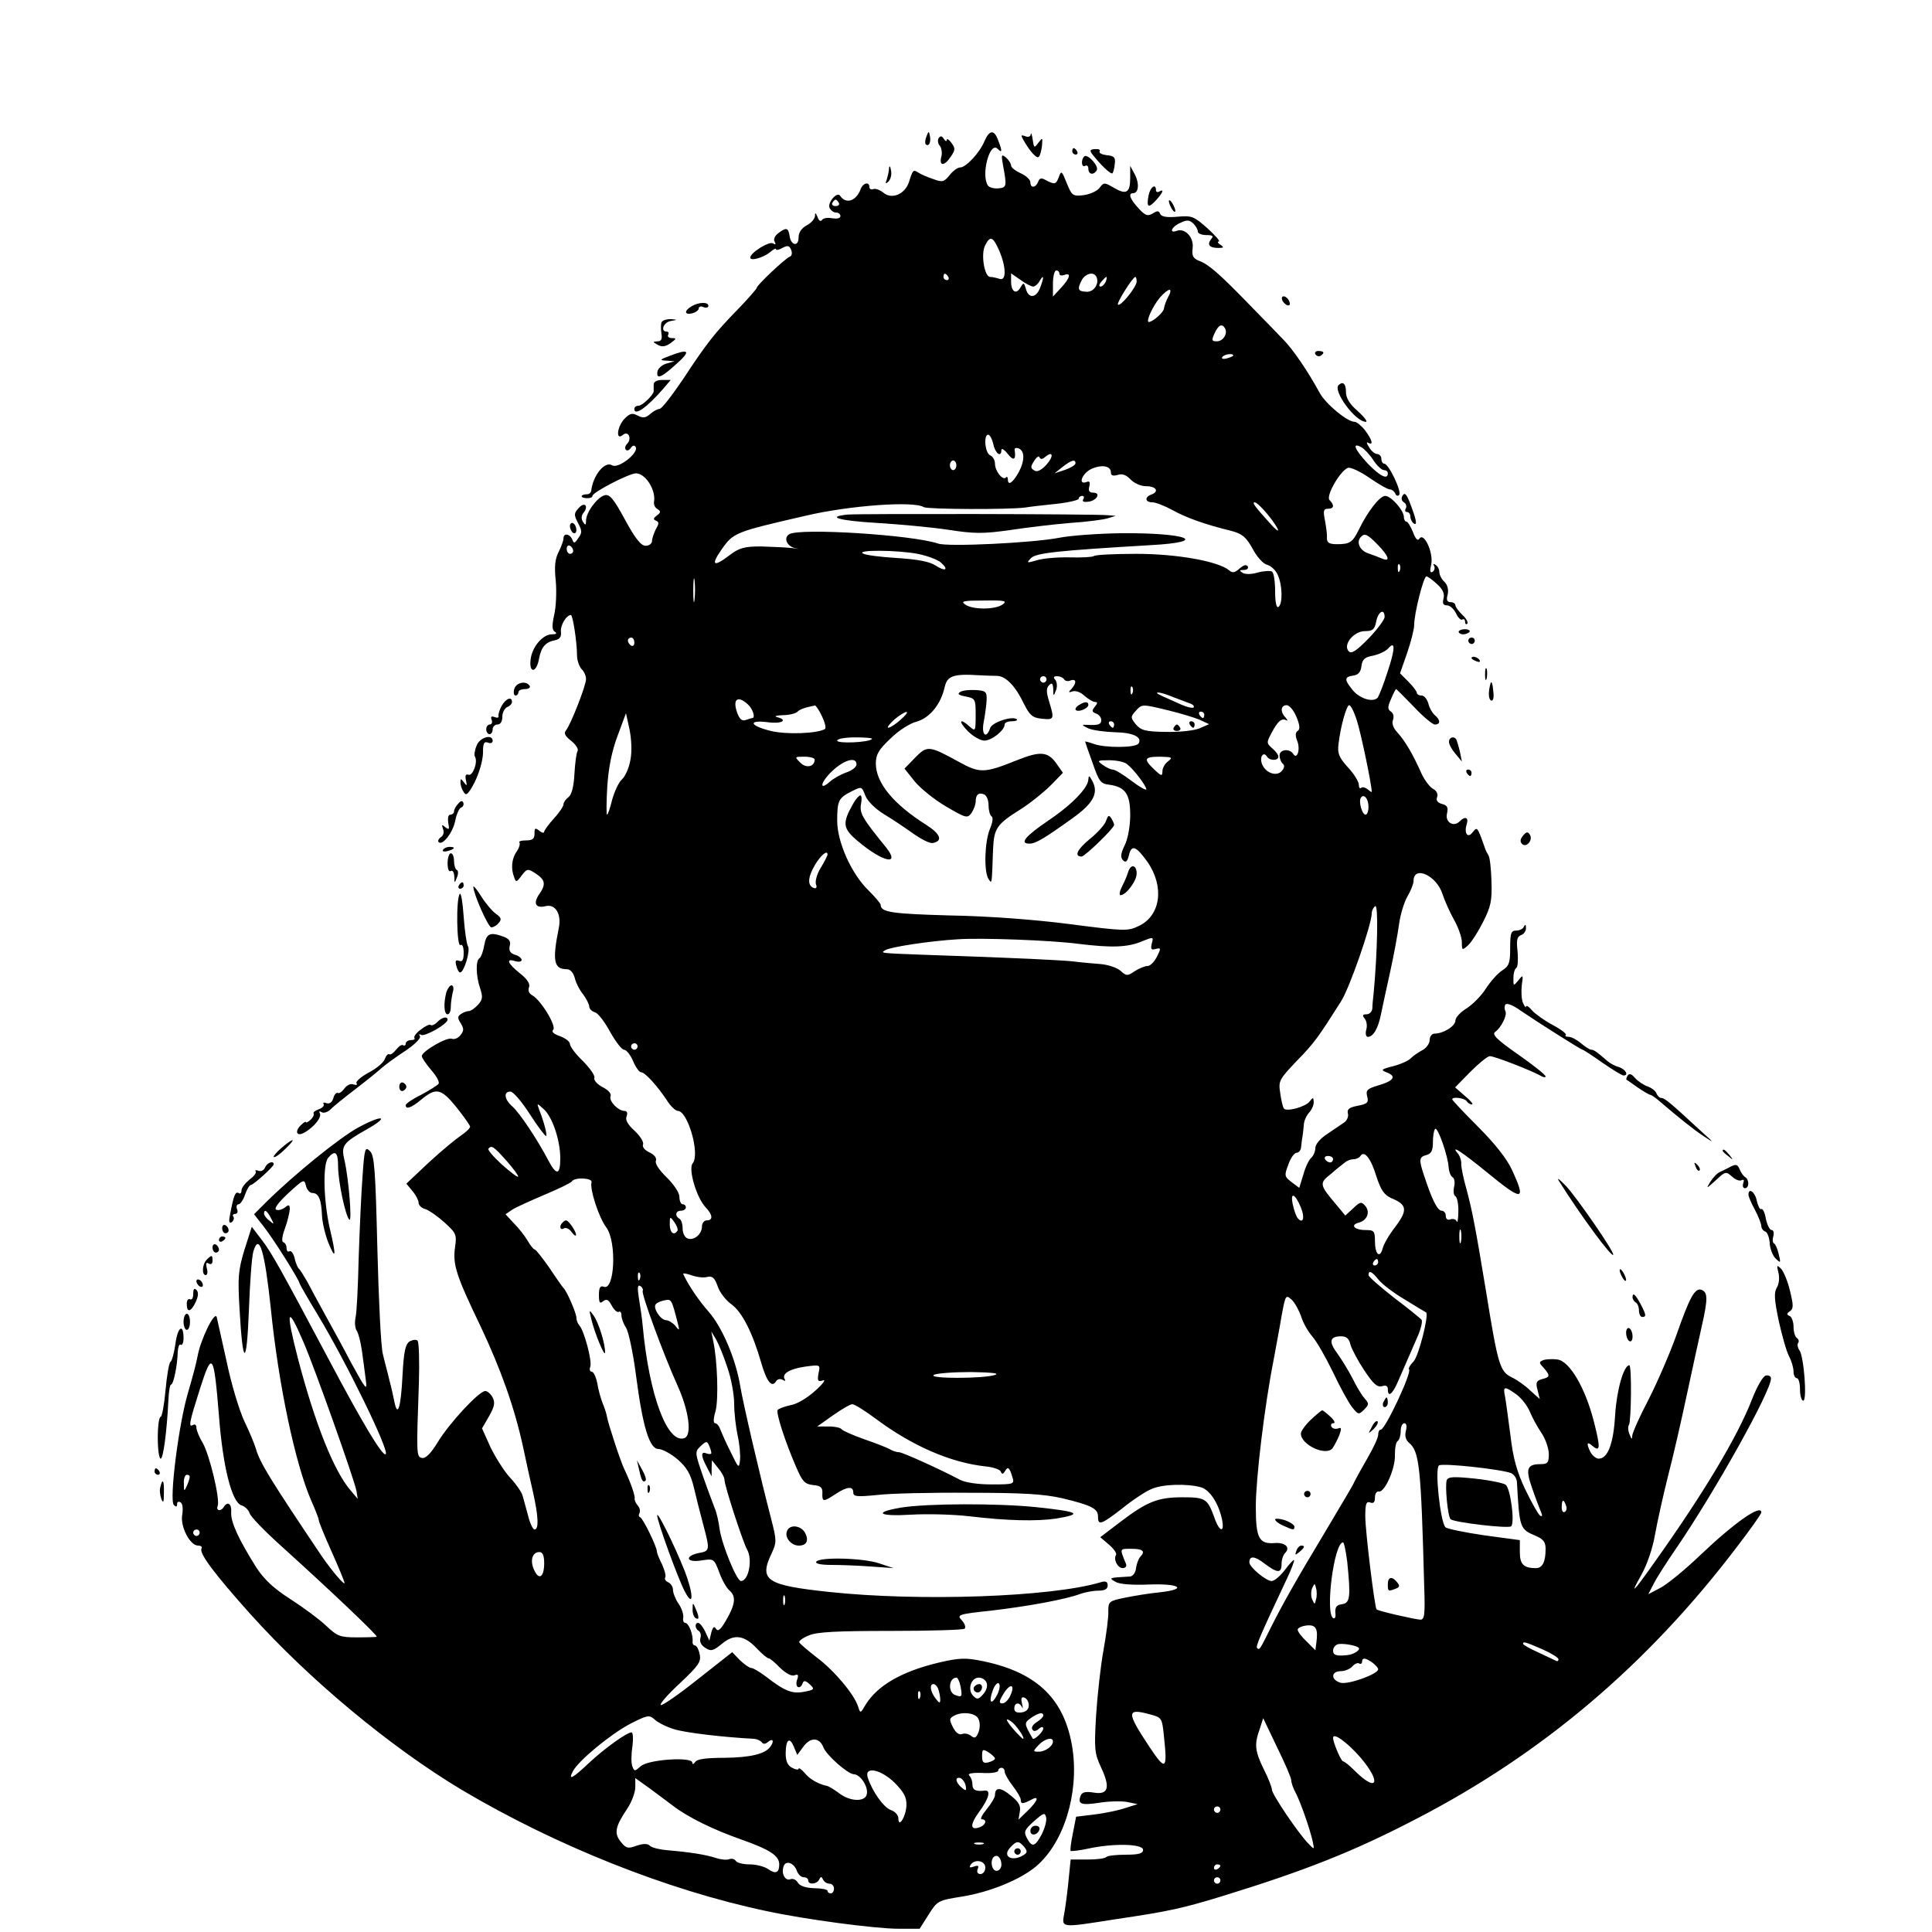 <?xml version="1.0" standalone="no"?>
<!DOCTYPE svg PUBLIC "-//W3C//DTD SVG 20010904//EN"
 "http://www.w3.org/TR/2001/REC-SVG-20010904/DTD/svg10.dtd">
<svg version="1.0" xmlns="http://www.w3.org/2000/svg"
 width="600pt" height="600pt" viewBox="0 0 600 600"
 preserveAspectRatio="xMidYMid meet">

<g transform="translate(0,600) scale(0.1,-0.1)"
fill="#000000" stroke="none">
<path d="M2877 5576 c-4 -10 -5 -21 -2 -24 9 -9 17 6 13 25 -3 17 -4 17 -11
-1z"/>
<path d="M3058 5563 c-15 -37 -58 -83 -76 -83 -8 0 -23 -11 -33 -24 -17 -21
-22 -23 -51 -12 -18 6 -39 15 -46 20 -16 10 -17 9 -29 -29 -12 -38 -54 -56
-80 -33 -10 8 -24 13 -30 11 -7 -3 -13 0 -13 6 0 18 -20 13 -27 -6 -14 -38
-46 -48 -64 -21 -9 14 -39 -20 -33 -37 4 -8 12 -15 20 -15 8 0 14 -5 14 -11 0
-7 -10 -9 -25 -7 -14 3 -28 1 -32 -5 -4 -6 -10 -3 -14 9 -6 14 -8 15 -8 3 -1
-9 -12 -22 -26 -29 -16 -9 -25 -22 -25 -38 0 -29 -24 -25 -28 6 -4 25 -10 27
-36 7 -10 -8 -15 -19 -10 -26 4 -8 3 -10 -5 -5 -12 8 -71 -29 -71 -44 0 -12
42 0 63 18 9 8 17 12 17 8 0 -4 9 -2 20 4 16 9 22 7 27 -6 4 -10 2 -19 -4 -21
-14 -5 -103 -89 -103 -97 0 -3 -26 -33 -57 -65 -74 -76 -97 -105 -172 -219
-34 -50 -66 -92 -73 -92 -6 0 -19 -7 -29 -16 -14 -12 -22 -13 -38 -5 -17 9
-24 8 -41 -9 -23 -23 -29 -70 -6 -51 17 15 30 -11 13 -28 -6 -6 -7 -14 -3 -18
4 -4 11 -1 15 6 6 8 11 9 15 3 11 -18 -54 -69 -73 -57 -23 14 -60 -32 -65 -80
-1 -5 -6 -10 -13 -10 -20 0 -23 -11 -3 -12 11 -1 20 2 20 7 0 11 114 70 135
70 30 0 63 -53 56 -89 -1 -8 3 -18 11 -22 11 -7 10 -11 -2 -20 -11 -8 -12 -12
-3 -16 10 -4 10 -9 0 -26 -6 -12 -12 -29 -12 -37 0 -8 -9 -15 -20 -15 -14 0
-32 22 -64 81 -35 65 -48 80 -63 76 -23 -6 -58 -53 -58 -79 0 -15 -2 -15 -10
-3 -5 9 -5 19 2 27 17 21 4 36 -14 16 -16 -17 -16 -22 -3 -47 13 -24 13 -31 1
-47 -11 -17 -14 -18 -19 -4 -8 18 -27 20 -27 3 0 -7 -7 -26 -15 -42 -11 -21
-14 -45 -9 -90 3 -34 1 -81 -5 -106 -7 -33 -7 -46 2 -52 8 -5 5 -8 -9 -8 -28
0 -61 -38 -66 -77 -6 -45 18 -44 26 1 7 37 20 52 51 58 14 3 19 11 17 27 -2
19 17 51 31 51 6 0 19 -85 19 -125 0 -16 7 -35 14 -43 8 -7 14 -21 14 -31 0
-20 -47 -140 -62 -159 -8 -9 -3 -18 16 -33 14 -11 23 -25 20 -31 -4 -5 -8 -38
-10 -71 -2 -41 -9 -66 -19 -73 -8 -6 -15 -16 -15 -22 0 -6 -13 -26 -30 -44
-16 -18 -30 -37 -30 -41 0 -5 -7 -4 -15 3 -13 10 -15 9 -15 -9 0 -16 -6 -21
-27 -21 -14 0 -23 -3 -20 -6 3 -4 0 -16 -8 -28 -16 -22 -19 -54 -8 -81 5 -16
8 -15 23 6 17 22 19 22 44 6 30 -20 32 -34 10 -65 -19 -28 -10 -44 21 -36 30
7 50 -25 40 -70 -20 -100 -15 -126 25 -126 11 0 20 -10 25 -27 3 -14 15 -38
26 -51 10 -14 19 -31 19 -38 0 -7 8 -15 18 -18 10 -3 31 -31 47 -61 17 -30 36
-55 43 -55 7 0 20 -16 28 -35 8 -19 19 -35 25 -35 12 0 51 -43 80 -87 11 -18
27 -33 34 -33 31 0 70 -135 46 -163 -14 -18 12 -106 40 -136 23 -24 24 -41 4
-41 -8 0 -15 -8 -15 -19 0 -24 -25 -45 -45 -37 -8 3 -15 16 -15 30 0 14 -4 28
-10 31 -15 9 -12 25 5 25 8 0 15 5 15 10 0 6 -4 10 -10 10 -5 0 -10 10 -10 23
0 13 -17 38 -39 60 -23 22 -38 44 -34 52 3 9 -5 19 -20 26 -15 7 -23 17 -20
25 3 7 -9 26 -26 42 -21 19 -30 34 -25 45 4 11 1 17 -7 17 -19 0 -48 30 -43
45 4 8 -7 20 -25 29 -17 9 -28 22 -25 29 2 7 -14 30 -36 52 -22 21 -40 45 -40
53 0 7 -14 18 -31 24 -20 7 -27 14 -21 20 11 11 -38 92 -65 107 -10 5 -14 15
-10 25 4 10 -5 25 -28 43 -39 31 -45 48 -15 38 11 -3 20 -2 20 4 0 5 -9 13
-21 16 -15 5 -19 13 -16 27 4 14 -1 22 -19 29 -42 15 -53 11 -60 -26 -3 -19
-10 -38 -15 -41 -12 -7 -11 -55 2 -93 9 -27 8 -35 -6 -51 -10 -11 -23 -20 -29
-20 -6 0 -17 -4 -24 -9 -11 -7 -12 -12 -1 -29 10 -17 10 -23 -1 -37 -7 -9 -19
-14 -27 -11 -15 6 -93 -39 -93 -54 0 -5 13 -24 29 -43 16 -18 27 -37 23 -43
-4 -5 -28 -20 -54 -34 -27 -13 -48 -28 -48 -32 0 -15 18 -8 47 16 47 39 62 37
110 -22 23 -29 43 -57 43 -61 0 -5 -13 -17 -29 -28 -15 -10 -60 -47 -99 -83
l-70 -66 19 -23 c11 -13 19 -29 19 -36 0 -8 9 -17 21 -20 12 -4 39 -23 60 -42
36 -33 38 -37 32 -78 -7 -53 4 -87 79 -243 63 -133 106 -253 133 -378 9 -43
23 -107 31 -141 16 -72 18 -113 4 -113 -5 0 -14 19 -20 43 -6 23 -14 51 -17
62 -3 11 -20 36 -38 55 -18 19 -45 62 -61 94 l-27 60 22 38 c17 30 19 42 11
58 -6 11 -16 20 -23 20 -19 0 -111 -99 -147 -158 -21 -35 -38 -52 -49 -50 -18
4 -18 8 -10 235 2 66 0 125 -4 129 -4 5 -16 3 -25 -2 -13 -9 -18 -31 -22 -107
-5 -99 -15 -130 -25 -81 -3 16 -10 47 -16 69 -5 22 -15 58 -20 80 -6 22 -13
169 -17 327 -6 244 -9 290 -23 303 -15 15 -17 9 -23 -77 -4 -51 -9 -165 -12
-253 -2 -88 -6 -173 -10 -188 -3 -15 -1 -33 4 -40 5 -7 12 -34 16 -62 4 -27 9
-68 12 -90 5 -36 1 -32 -44 50 -26 50 -64 119 -84 155 -20 36 -44 81 -54 100
-11 19 -22 37 -26 40 -3 3 -10 17 -13 33 -4 15 -11 24 -16 21 -5 -3 -9 1 -9
10 0 8 -4 16 -10 18 -6 2 -4 19 5 43 8 22 14 48 15 59 0 15 -3 16 -15 6 -8 -6
-20 -10 -27 -7 -8 3 6 22 37 51 48 44 50 45 55 24 3 -13 12 -23 20 -23 20 0
28 -21 30 -70 1 -22 10 -60 20 -85 23 -56 25 -42 4 46 -19 85 -22 197 -5 218
22 26 31 18 31 -26 0 -47 23 -155 35 -166 9 -8 -2 127 -15 184 -11 46 -6 54
68 96 75 42 51 48 -26 6 -57 -31 -198 -145 -285 -231 l-38 -38 29 -37 c29 -36
112 -168 112 -177 0 -2 25 -46 56 -97 89 -147 223 -422 212 -434 -9 -9 -71 94
-178 296 -150 282 -175 327 -206 368 l-32 42 -23 -72 c-19 -63 -21 -85 -15
-184 10 -179 22 -181 29 -4 3 85 9 168 14 184 18 59 35 2 54 -177 24 -239 76
-482 125 -596 13 -29 24 -57 24 -62 0 -5 18 -49 40 -98 22 -49 40 -93 40 -97
0 -9 -41 40 -70 82 -162 241 -193 292 -205 334 -4 14 -20 53 -36 86 -16 34
-41 117 -55 185 -15 68 -29 131 -31 139 -7 19 -50 -71 -59 -120 -3 -19 -17
-71 -30 -115 -29 -97 -59 -334 -44 -349 7 -7 10 -6 10 3 0 7 5 9 11 5 6 -3 8
-19 5 -38 -7 -36 24 -96 49 -96 9 0 14 -4 11 -9 -9 -14 41 -80 151 -203 184
-205 436 -414 656 -546 293 -174 639 -312 947 -377 120 -26 339 -55 411 -55
l65 0 28 44 c27 43 29 44 104 56 86 14 180 52 230 94 86 73 133 226 113 364
-23 154 -109 238 -278 273 -54 11 -72 11 -140 -5 -112 -27 -187 -70 -224 -129
-17 -29 -17 -29 -24 -7 -12 38 -75 113 -129 153 -28 22 -52 42 -54 47 -1 4 12
14 30 21 25 11 88 14 255 14 121 0 225 3 229 7 4 5 0 16 -9 26 -16 17 -12 19
91 30 112 13 233 35 277 52 14 5 40 10 56 10 20 0 29 5 29 16 0 12 -6 15 -22
10 -154 -46 -563 -60 -843 -30 -196 21 -219 36 -178 121 15 33 15 39 -1 102
-34 130 -87 357 -97 416 -14 85 -56 183 -98 231 -30 34 -63 82 -79 117 -2 4 9
2 24 -3 16 -6 38 -9 49 -6 17 4 24 -1 34 -29 6 -19 26 -44 43 -56 32 -23 65
-87 92 -181 17 -59 33 -79 46 -58 4 7 13 9 20 5 8 -5 11 -4 7 2 -10 17 16 32
65 39 46 6 46 6 40 -21 -4 -24 -2 -27 14 -22 10 4 0 -11 -24 -32 -24 -22 -57
-42 -77 -45 -19 -4 -37 -11 -40 -15 -5 -10 23 -98 58 -178 19 -44 26 -52 52
-55 24 -2 30 -8 29 -25 -1 -28 3 -28 41 -3 36 24 55 25 55 5 0 -13 11 -14 73
-8 39 5 169 8 287 7 168 0 231 -4 289 -17 91 -22 111 -32 111 -57 0 -29 10
-25 76 26 32 26 73 53 91 60 34 15 110 17 153 5 27 -8 54 -49 65 -99 9 -44 -8
-41 -24 6 -21 58 -28 62 -98 62 -77 0 -110 -13 -193 -76 l-63 -48 27 -23 c15
-13 25 -27 22 -32 -9 -14 5 -41 21 -41 8 0 13 6 10 13 -20 49 -21 47 17 47 36
0 44 -8 27 -25 -5 -6 -11 -21 -13 -35 -1 -14 -10 -25 -18 -26 -69 -4 -67 -4
-45 -17 13 -7 50 -10 101 -8 97 4 125 -14 37 -24 -32 -3 -81 -11 -110 -17 -49
-10 -51 -12 -51 -42 1 -17 -6 -71 -15 -121 -9 -49 -19 -141 -23 -203 -6 -105
-5 -117 16 -162 29 -62 22 -85 -24 -77 -25 4 -36 1 -40 -10 -10 -26 2 -30 56
-22 29 5 68 6 87 3 l34 -7 -38 -12 c-20 -7 -63 -16 -95 -20 l-58 -7 -10 -51
c-6 -29 -9 -54 -7 -55 2 -2 27 1 55 7 78 17 170 15 170 -4 0 -11 -13 -15 -53
-15 -30 0 -57 -3 -61 -7 -4 -5 -31 -8 -59 -8 l-52 0 -6 -60 c-3 -33 -9 -79
-13 -103 -9 -51 -18 -50 161 -22 162 24 204 33 328 71 260 80 411 140 603 240
391 202 717 478 994 842 43 56 78 105 78 110 0 27 -84 -32 -190 -133 -47 -45
-102 -90 -123 -101 l-38 -20 17 33 c9 18 41 68 70 110 119 174 294 487 294
527 0 7 -7 11 -16 9 -9 -2 -27 -33 -43 -74 -45 -116 -151 -293 -305 -509 -65
-92 -76 -102 -38 -35 18 33 35 83 42 125 7 39 25 120 40 180 16 61 42 175 59
255 17 80 38 175 46 211 19 84 19 105 0 113 -21 8 -37 -21 -79 -141 -20 -56
-59 -146 -86 -199 -28 -53 -50 -103 -51 -113 0 -12 -2 -12 -8 4 -5 11 -6 25
-2 30 7 12 9 185 1 185 -17 0 -39 -75 -44 -154 -5 -90 -23 -136 -51 -136 -8 0
-19 9 -25 19 -14 28 -12 36 5 21 25 -21 26 -7 5 75 -27 106 -76 189 -114 193
-15 2 -35 1 -43 -2 -14 -6 -14 -8 1 -24 21 -24 20 -29 -5 -35 -18 -5 -20 -11
-14 -34 l7 -28 -29 26 c-15 15 -42 34 -59 42 -36 18 -42 38 -79 267 -33 200
-43 251 -61 318 -9 31 -16 66 -16 77 1 10 -4 25 -10 32 -25 30 9 8 89 -57 113
-93 124 -91 78 8 -15 33 -54 82 -105 133 -44 44 -80 82 -80 85 0 9 39 4 45 -6
3 -5 11 -10 16 -10 6 0 -4 12 -21 26 l-31 27 47 48 c27 27 54 49 61 49 14 0
125 -43 156 -60 9 -6 17 -7 17 -3 0 5 -38 35 -85 68 -66 46 -82 62 -72 70 20
14 39 54 32 65 -3 6 -3 15 0 20 4 6 23 -1 48 -19 56 -38 187 -121 192 -121 2
0 30 -18 61 -40 32 -22 61 -40 66 -40 17 0 7 19 -14 26 -12 3 -28 12 -35 18
-32 28 -43 36 -51 36 -5 0 -19 9 -32 20 -13 11 -30 20 -38 20 -9 0 -13 3 -9 6
3 3 -15 17 -41 31 -25 13 -54 34 -64 45 -10 12 -18 17 -19 12 0 -5 -4 0 -9 11
-5 11 -6 36 -4 55 5 33 4 34 -10 16 -16 -19 -16 -19 -16 6 0 15 4 29 9 32 5 3
6 26 4 51 -4 35 -2 46 11 51 9 3 16 14 15 23 0 10 -2 11 -6 4 -2 -7 -13 -13
-24 -13 -16 0 -19 -7 -19 -54 0 -46 -3 -56 -25 -70 -14 -9 -37 -35 -51 -57
-14 -22 -41 -49 -60 -61 -18 -11 -34 -28 -34 -37 0 -18 -38 -41 -65 -41 -8 0
-15 -9 -15 -20 0 -10 -10 -25 -22 -31 -13 -7 -29 -18 -36 -25 -7 -8 -32 -19
-55 -25 -39 -10 -40 -12 -19 -20 30 -12 20 -26 -28 -40 -34 -10 -39 -15 -34
-34 5 -19 1 -23 -29 -29 -27 -5 -34 -11 -31 -24 3 -9 -3 -23 -13 -29 -10 -7
-34 -23 -53 -36 -20 -13 -35 -31 -35 -42 0 -11 -6 -24 -12 -30 -7 -5 -19 -29
-25 -52 l-13 -42 -24 18 c-22 17 -23 20 -10 54 7 21 19 37 26 37 7 0 14 9 14
20 1 11 3 25 4 30 1 6 3 21 4 34 0 14 8 31 16 40 8 8 15 23 15 33 -1 16 -2 16
-13 2 -13 -17 -74 -33 -80 -21 -3 4 -8 25 -11 47 -6 38 -4 42 51 100 55 56 68
75 137 184 27 41 95 238 96 273 0 9 5 20 11 24 10 6 7 -141 -5 -271 -2 -16 -4
-38 -4 -47 -1 -10 -9 -18 -18 -18 -12 0 -14 -3 -6 -13 6 -7 9 -23 5 -35 -3
-12 -1 -22 5 -22 17 0 32 26 41 71 5 24 18 85 29 134 11 50 23 115 27 145 4
30 16 69 26 86 10 17 19 39 19 48 0 50 72 17 90 -41 7 -21 23 -57 36 -80 13
-23 24 -54 24 -69 0 -26 1 -26 19 -10 11 10 32 43 47 73 24 47 28 66 26 125
-1 38 -5 75 -9 81 -4 7 -8 14 -9 17 -1 3 -7 20 -14 39 -12 31 -14 32 -26 17
-15 -21 -28 -5 -19 24 7 22 -5 26 -22 9 -19 -19 -46 -2 -39 25 4 18 1 25 -15
29 -14 4 -20 11 -16 21 4 9 -1 20 -12 26 -10 5 -26 26 -36 47 -27 61 -52 103
-75 128 -13 14 -18 28 -14 39 4 11 1 21 -6 26 -11 7 -11 14 0 39 7 17 14 31
16 31 1 0 26 -25 55 -55 28 -30 58 -55 65 -55 18 0 18 14 0 29 -8 7 -17 23
-20 36 -4 14 -13 25 -21 25 -8 0 -15 4 -15 9 0 4 -12 20 -26 34 l-26 26 22 63
c12 35 22 74 22 88 0 35 29 150 38 150 4 0 19 -11 33 -24 18 -16 24 -30 20
-45 -4 -15 -1 -21 11 -21 9 0 21 -11 28 -25 6 -13 15 -22 19 -19 5 3 9 0 9 -7
0 -7 3 -9 7 -6 3 4 -3 16 -15 27 -12 12 -22 25 -22 30 0 6 -7 10 -15 10 -11 0
-14 7 -9 24 3 14 0 29 -10 39 -9 8 -16 22 -16 31 0 8 -5 18 -12 22 -6 4 -8 3
-4 -4 3 -6 1 -14 -5 -18 -8 -4 -9 3 -4 24 7 36 -23 101 -37 79 -5 -8 -12 -1
-20 21 -7 17 -16 32 -20 32 -4 0 -8 6 -8 14 0 21 -40 66 -58 66 -17 0 -55 -49
-82 -105 -19 -39 -28 -45 -67 -45 -24 0 -32 4 -32 18 1 9 -2 34 -6 55 -6 30
-5 37 9 37 19 0 21 11 5 27 -12 12 32 90 57 100 8 3 38 -11 67 -31 29 -20 57
-36 64 -36 6 0 13 -6 16 -12 2 -7 8 -10 12 -5 10 8 -32 97 -46 97 -5 0 -9 7
-9 15 0 8 -6 15 -13 15 -7 0 -18 9 -25 21 -8 12 -9 18 -3 14 18 -10 12 10 -10
39 -11 14 -26 26 -32 26 -23 0 -89 55 -108 89 -37 68 -84 137 -114 167 -16 17
-62 64 -102 105 -95 98 -129 128 -159 139 -19 8 -23 15 -20 40 4 33 -24 63
-50 53 -25 -9 -15 14 12 25 20 10 28 9 40 -2 8 -8 14 -19 14 -25 0 -6 12 -11
26 -11 21 0 24 -3 15 -13 -13 -17 -5 -27 23 -27 17 0 18 2 6 10 -8 5 -10 10
-5 10 6 0 -10 18 -35 41 -42 37 -48 40 -93 36 -34 -3 -50 0 -54 9 -4 10 -9 10
-23 1 -16 -9 -23 -7 -44 16 -27 29 -33 47 -17 47 17 0 20 30 6 57 l-15 28 0
-37 c0 -47 -12 -54 -51 -31 -29 17 -31 17 -44 0 -7 -10 -29 -20 -49 -23 -34
-4 -37 -2 -53 37 -15 38 -17 40 -24 21 -9 -25 -13 -26 -40 -12 -15 9 -21 7
-25 -5 -8 -19 -24 -20 -24 -1 0 8 -13 20 -30 28 -16 7 -30 18 -30 24 0 6 -7
17 -16 25 -14 11 -15 9 -9 -24 12 -65 12 -70 -15 -72 -14 -1 -28 3 -32 9 -22
33 6 138 30 114 15 -15 15 -7 2 26 -12 34 -27 33 -42 -1z m-453 -193 c3 -5 -1
-10 -10 -10 -9 0 -13 5 -10 10 3 6 8 10 10 10 2 0 7 -4 10 -10z m498 -148 c22
-51 23 -96 1 -88 -9 3 -22 6 -29 6 -18 0 -30 73 -15 99 15 30 24 26 43 -17z
m187 -72 c0 -5 7 -7 15 -4 23 9 18 -10 -10 -40 l-25 -27 0 40 c0 23 5 41 10
41 6 0 10 -4 10 -10z m-345 -10 c3 -5 1 -10 -4 -10 -6 0 -11 5 -11 10 0 6 2
10 4 10 3 0 8 -4 11 -10z m264 -30 c5 0 15 8 20 18 13 22 14 11 1 -22 -12 -32
-36 -34 -44 -3 -6 20 -7 21 -17 4 -13 -23 -29 -13 -29 19 l0 25 29 -20 c16
-12 34 -21 40 -21z m195 32 c12 -20 -6 -50 -30 -48 -27 1 -29 8 -14 37 11 19
35 26 44 11z m30 -17 c-4 -8 -11 -15 -16 -15 -6 0 -5 6 2 15 7 8 14 15 16 15
2 0 1 -7 -2 -15z m96 1 c0 -17 -50 -79 -58 -72 -5 5 46 86 54 86 2 0 4 -6 4
-14z m98 -48 c-7 -13 -12 -28 -13 -35 0 -12 -34 -42 -47 -43 -11 0 13 52 36
78 11 12 23 22 28 22 5 0 3 -10 -4 -22z m176 -97 c10 -16 -5 -41 -25 -41 -16
0 -17 3 -7 25 12 26 23 31 32 16z m26 -85 c0 -2 -9 -6 -20 -9 -11 -3 -18 -1
-14 4 5 9 34 13 34 5z m-745 -276 c6 -29 25 -42 25 -17 0 6 9 1 20 -13 18 -23
26 -18 21 13 -1 5 4 7 11 5 21 -7 21 -38 2 -74 -19 -34 -34 -44 -34 -22 0 6
-3 9 -6 5 -10 -10 -34 20 -34 43 0 11 -7 23 -15 26 -16 7 -21 64 -6 64 5 0 12
-13 16 -30z m1180 -49 c11 -17 26 -31 33 -31 6 0 12 -4 12 -10 0 -21 -24 -9
-62 30 -41 44 -51 68 -20 51 9 -5 26 -23 37 -40z m-1019 10 c25 21 27 1 3 -25
-16 -17 -29 -23 -37 -17 -12 7 -12 12 0 30 7 12 15 16 16 11 3 -7 9 -7 18 1z
m-276 -26 c0 -8 -4 -15 -10 -15 -5 0 -10 7 -10 15 0 8 5 15 10 15 6 0 10 -7
10 -15z m370 6 c0 -5 -15 -14 -32 -20 l-33 -11 25 20 c27 21 40 25 40 11z
m110 -28 c0 -10 6 -12 21 -8 14 5 27 0 40 -14 12 -12 32 -21 49 -21 31 0 41
-17 15 -26 -21 -8 -19 -24 4 -24 10 0 38 -11 62 -24 43 -24 102 -45 184 -65
33 -9 45 -19 65 -55 13 -25 33 -47 45 -50 12 -3 27 -17 33 -31 15 -32 16 -92
2 -100 -6 -4 -10 15 -10 49 0 30 -4 58 -10 61 -5 3 -25 2 -44 -3 -19 -6 -39
-6 -47 -1 -11 7 -10 9 4 9 10 0 15 5 12 11 -5 7 -13 4 -26 -7 -14 -13 -22 -14
-32 -5 -34 28 -162 51 -288 51 -69 0 -129 -3 -132 -7 -4 -3 -37 -5 -74 -4 -38
1 -84 -3 -103 -9 -32 -9 -33 -9 -18 7 17 16 84 23 371 40 187 10 115 39 -93
37 -69 -1 -154 -7 -190 -14 -81 -16 -348 -29 -377 -18 -80 27 -429 49 -462 29
-19 -12 -7 -39 21 -44 13 -2 7 -2 -12 1 -19 2 -63 4 -97 5 -52 0 -68 -5 -97
-27 -51 -39 -60 -32 -24 19 36 51 41 53 263 104 133 31 333 46 364 26 13 -7
266 -8 316 -1 11 2 53 7 93 11 39 4 72 12 72 16 0 5 5 9 11 9 5 0 7 -5 3 -11
-4 -7 2 -9 17 -7 26 4 39 28 14 28 -12 0 -16 6 -12 19 3 14 1 18 -9 14 -27
-10 -14 26 14 40 32 15 62 11 62 -10z m488 -132 c39 -49 42 -67 5 -25 -46 51
-56 64 -46 64 5 0 24 -18 41 -39z m341 -93 c34 -35 40 -54 14 -43 -10 4 -30
12 -45 17 -26 9 -37 36 -21 51 11 12 20 8 52 -25z m-2499 -19 c0 -5 -4 -9 -10
-9 -5 0 -10 7 -10 16 0 8 5 12 10 9 6 -3 10 -10 10 -16z m1070 -9 c30 -6 62
-18 72 -27 26 -23 14 -29 -17 -9 -18 12 -56 19 -118 23 -51 3 -99 9 -107 14
-22 12 106 11 170 -1z m1497 -52 c-3 -8 -6 -5 -6 6 -1 11 2 17 5 13 3 -3 4
-12 1 -19z m-2190 -90 c-2 -18 -4 -6 -4 27 0 33 2 48 4 33 2 -15 2 -42 0 -60z
m957 -15 c-23 -17 -95 -17 -117 0 -14 10 -5 12 59 12 64 1 73 -1 58 -12z
m1186 -39 c0 -8 -22 -38 -50 -67 -38 -39 -53 -48 -61 -40 -20 20 15 63 50 63
24 0 30 5 35 30 6 31 26 42 26 14z m-2330 -80 c0 -8 -4 -12 -10 -9 -5 3 -10
10 -10 16 0 5 5 9 10 9 6 0 10 -7 10 -16z m2339 -91 c-12 -38 -26 -73 -30 -79
-14 -17 -57 -4 -79 24 -26 32 -25 40 3 44 15 2 23 11 25 29 3 22 10 28 37 33
18 4 39 14 46 22 23 27 22 -2 -2 -73z m-1212 -12 c27 -1 57 -32 83 -87 18 -35
26 -43 55 -46 39 -4 40 -2 23 54 -9 29 -9 41 0 50 9 9 12 6 13 -13 0 -22 1
-22 8 -4 5 11 4 25 -1 33 -8 8 -6 12 5 12 9 0 18 -4 22 -10 3 -5 12 -7 20 -3
18 6 19 -8 3 -26 -11 -11 -10 -13 3 -8 10 3 26 -3 37 -14 12 -10 26 -19 33
-19 8 0 8 -4 -1 -15 -10 -12 -9 -16 4 -21 9 -3 16 -12 16 -20 0 -14 -9 -17
-45 -15 -17 1 -16 -1 5 -11 14 -6 51 -11 82 -12 57 -1 86 -15 74 -35 -9 -14
-106 -14 -140 -1 -14 5 -26 8 -26 7 0 -1 10 -31 23 -66 20 -58 25 -65 52 -68
50 -7 65 -29 65 -94 0 -34 -7 -73 -17 -94 -13 -26 -14 -38 -5 -47 8 -8 13 -4
18 16 8 34 22 29 57 -20 54 -77 42 -168 -27 -200 -33 -16 -44 -16 -213 6 -108
14 -254 25 -373 27 -181 5 -215 10 -215 33 0 4 -17 24 -37 44 -54 52 -98 151
-98 217 0 63 4 71 46 92 30 15 30 15 41 -13 7 -18 30 -41 59 -59 27 -16 68
-44 92 -61 24 -17 50 -30 59 -28 32 6 24 28 -20 56 -103 65 -157 131 -157 191
0 28 9 43 45 77 24 24 61 48 82 53 41 12 75 54 87 108 8 34 27 41 106 36 19
-1 45 -2 57 -2z m153 -11 c0 -5 -4 -10 -10 -10 -5 0 -10 5 -10 10 0 6 5 10 10
10 6 0 10 -4 10 -10z m267 -42 c-3 -8 -6 -5 -6 6 -1 11 2 17 5 13 3 -3 4 -12
1 -19z m124 -12 c19 -7 43 -16 53 -20 10 -3 16 -9 13 -13 -4 -3 -21 1 -39 9
-18 8 -44 20 -58 26 -36 16 -9 15 31 -2z m-1319 -23 c16 -14 25 -43 14 -43 -2
0 -11 -3 -20 -6 -11 -4 -19 2 -26 21 -16 43 0 57 32 28z m231 -38 c9 -19 13
-36 9 -39 -23 -14 -119 -18 -168 -6 -66 16 -73 35 -9 27 43 -6 64 7 28 16 -10
3 -2 5 18 6 19 0 39 5 45 10 7 8 24 14 55 20 3 0 13 -15 22 -34z m1075 19 c37
-9 80 -22 97 -29 l30 -14 -30 -13 c-17 -7 -62 -12 -105 -11 -64 1 -77 5 -93
24 -16 20 -16 23 -1 40 21 23 19 23 102 3z m398 -20 c11 -26 12 -39 4 -44 -7
-4 -8 -15 -1 -32 10 -26 -1 -59 -13 -39 -12 18 -44 13 -42 -6 0 -10 5 -21 10
-25 6 -4 5 -13 -3 -22 -16 -19 -51 -7 -62 22 -8 22 5 40 16 22 8 -13 35 -13
35 0 0 6 -8 17 -19 26 -18 16 -18 18 -2 48 19 36 31 47 46 39 5 -3 4 0 -2 8
-18 18 -16 39 3 39 8 0 22 -16 30 -36z m188 -12 c12 -37 46 -198 46 -221 0 -2
-6 2 -13 8 -8 6 -17 8 -20 4 -4 -3 -7 1 -7 10 0 9 -15 34 -34 54 -28 31 -33
44 -29 73 6 54 25 120 33 120 5 0 16 -22 24 -48z m-1417 3 c-15 -14 -33 -25
-38 -25 -6 0 3 11 18 25 15 13 33 24 38 24 6 0 -3 -11 -18 -24z m943 15 c0 -5
-2 -10 -4 -10 -3 0 -8 5 -11 10 -3 6 -1 10 4 10 6 0 11 -4 11 -10z m-1782
-139 c-4 -25 -16 -52 -27 -62 -10 -9 -23 -38 -30 -63 -6 -25 -13 -46 -16 -46
-2 0 -2 39 1 88 4 59 14 109 32 157 l26 70 11 -50 c6 -30 8 -68 3 -94z m1502
109 c0 -5 -2 -10 -4 -10 -3 0 -8 5 -11 10 -3 6 -1 10 4 10 6 0 11 -4 11 -10z
m-752 -45 c-10 -11 -108 -15 -108 -5 0 6 26 10 57 10 31 0 54 -2 51 -5z m-178
-64 c0 -22 -26 -28 -44 -10 -19 19 -19 19 12 19 18 0 32 -4 32 -9z m1098 -5
c-10 -7 -18 -21 -18 -31 0 -16 -3 -16 -25 5 -35 33 -32 40 18 40 37 -1 40 -2
25 -14z m-968 -10 c0 -8 -14 -19 -32 -25 -17 -6 -40 -19 -50 -28 -36 -32 -30
-2 6 32 38 36 76 46 76 21z m840 1 c21 -16 60 -68 60 -78 0 -5 -21 7 -46 26
-25 19 -51 35 -58 35 -7 0 -21 7 -32 15 -18 13 -16 14 21 14 22 0 47 -5 55
-12z m750 -133 c0 -13 -4 -24 -9 -24 -11 0 -22 40 -15 52 9 15 24 -2 24 -28z
m-1680 -148 c0 -3 -9 -21 -21 -41 -12 -19 -18 -42 -15 -51 4 -10 1 -14 -6 -12
-21 7 -20 33 3 72 18 30 39 48 39 32z m778 -277 c104 -13 154 -11 197 7 37 15
38 15 32 -6 -4 -18 -2 -21 12 -17 17 4 17 2 4 -24 -8 -16 -21 -29 -29 -29 -8
0 -26 -7 -40 -16 -23 -16 -26 -15 -44 1 -11 10 -39 19 -62 21 -24 2 -61 5 -83
8 -34 4 -172 11 -470 21 -133 5 -131 5 -116 14 15 10 140 29 226 34 72 5 288
-3 373 -14z m-1368 -319 c0 -5 -4 -10 -10 -10 -5 0 -10 5 -10 10 0 6 5 10 10
10 6 0 10 -4 10 -10z m-334 -211 c25 -39 48 -69 50 -67 4 4 -7 45 -22 83 -7
20 -7 20 14 1 27 -23 52 -97 52 -153 0 -53 -12 -55 -38 -5 -32 61 -88 146
-111 166 -25 22 -28 46 -6 46 9 0 36 -32 61 -71z m2853 -166 c1 -12 6 -25 12
-29 6 -3 8 -17 5 -29 -3 -13 -2 -27 4 -30 5 -3 10 -25 9 -48 0 -23 -3 -37 -5
-30 -3 7 -12 9 -20 6 -8 -3 -14 1 -14 11 0 9 -6 16 -13 16 -13 0 -31 37 -55
111 -16 48 -15 56 8 62 15 4 20 14 20 39 0 19 3 38 7 42 8 8 41 -87 42 -121z
m-2925 21 c21 -24 37 -46 35 -48 -2 -3 -25 15 -51 38 -26 24 -45 46 -41 49 10
11 16 7 57 -39z m2701 -49 c14 -42 24 -56 46 -66 49 -20 51 -37 13 -88 -19
-24 -37 -55 -40 -68 -9 -33 -24 -18 -24 23 0 31 -3 34 -29 34 -35 0 -49 16
-21 23 26 7 36 33 20 52 -12 14 -16 13 -37 -7 l-25 -23 -29 35 c-52 61 -52 66
-16 94 17 15 37 31 44 36 7 6 19 10 27 10 8 0 18 5 21 10 12 19 33 -8 50 -65z
m-135 55 c0 -5 -4 -10 -9 -10 -6 0 -13 5 -16 10 -3 6 1 10 9 10 9 0 16 -4 16
-10z m-2303 -72 c-6 -20 22 -108 46 -140 33 -45 26 -198 -8 -184 -11 4 -15 -3
-15 -26 0 -24 3 -28 13 -19 11 8 17 5 27 -14 7 -13 17 -22 22 -19 4 3 8 -2 8
-11 0 -9 6 -26 14 -38 8 -12 22 -78 31 -147 21 -162 42 -230 70 -230 12 0 39
-15 59 -32 29 -25 41 -46 51 -88 7 -30 20 -82 29 -115 21 -79 21 -82 -14 -88
-46 -10 -38 -31 9 -23 38 6 39 5 55 -38 9 -25 24 -50 32 -56 20 -17 18 -42
-10 -90 -17 -30 -26 -38 -32 -29 -6 10 -10 7 -15 -11 l-6 -25 -13 28 c-7 15
-17 27 -22 27 -11 0 -10 -18 2 -25 6 -4 8 -14 5 -23 -3 -11 3 -22 16 -30 17
-11 24 -9 51 13 38 32 70 27 110 -16 15 -16 31 -29 35 -29 4 0 21 -14 36 -30
18 -17 35 -26 44 -23 12 5 14 1 8 -15 -7 -23 10 -31 18 -9 3 9 9 8 22 -4 16
-15 14 -17 -18 -23 -37 -7 -60 2 -118 47 -20 15 -40 27 -46 27 -6 0 -21 11
-35 24 l-24 25 -108 -85 c-59 -47 -111 -83 -114 -79 -4 3 23 34 60 68 57 54
66 66 61 89 -3 16 -10 28 -15 28 -5 0 -8 6 -7 12 2 21 -12 58 -23 58 -5 0 -8
8 -6 17 1 10 -5 29 -15 43 -9 13 -17 33 -17 43 0 9 -7 20 -15 23 -8 4 -12 10
-9 15 3 5 -2 23 -10 41 -9 17 -16 35 -16 40 0 14 -43 103 -52 106 -5 2 -5 8
-2 13 3 6 1 16 -5 23 -7 8 -11 18 -10 22 2 9 -13 51 -31 89 -12 23 -51 143
-55 165 -1 8 -7 27 -13 41 -6 15 -14 43 -17 63 -4 20 -12 36 -17 36 -6 0 -8 7
-5 15 7 16 -19 114 -34 129 -5 6 -9 16 -9 24 0 14 -30 83 -40 92 -3 3 -23 31
-44 63 -22 31 -42 57 -46 57 -3 0 -13 12 -22 28 -9 15 -28 39 -43 54 l-25 27
22 15 c13 8 58 28 100 46 43 18 80 36 84 41 8 14 66 11 61 -3z m2203 -78 c13
-31 7 -52 -9 -34 -5 5 -12 24 -16 43 -9 41 7 35 25 -9z m-3199 -32 c11 -21 11
-22 -4 -9 -10 7 -17 17 -17 22 0 15 9 10 21 -13z m1263 -40 c-11 -17 -24 -6
-24 19 0 26 1 26 14 8 8 -11 12 -23 10 -27z m2433 -35 c-3 -10 -5 -2 -5 17 0
19 2 27 5 18 2 -10 2 -26 0 -35z m-257 -63 c0 -5 -5 -10 -11 -10 -5 0 -7 5 -4
10 3 6 8 10 11 10 2 0 4 -4 4 -10z m-2293 -52 c-3 -8 -6 -5 -6 6 -1 11 2 17 5
13 3 -3 4 -12 1 -19z m2294 -2 c11 -14 48 -42 82 -62 34 -21 64 -39 66 -40 9
-8 -23 -135 -39 -152 -11 -11 -17 -22 -14 -25 9 -9 -74 -187 -88 -187 -5 0 -8
-7 -8 -16 0 -9 -15 -41 -33 -72 -18 -31 -36 -64 -40 -72 -7 -16 -18 -33 -95
-163 -85 -141 -130 -221 -163 -287 -38 -76 -37 -75 -45 -68 -5 5 11 42 93 216
14 29 23 55 22 57 -2 2 -15 -12 -29 -31 -14 -18 -32 -34 -41 -34 -17 0 -69 43
-69 58 0 21 16 20 46 -3 41 -31 54 -32 54 -2 0 13 5 28 11 34 17 17 1 33 -31
31 -50 -4 -60 14 -60 113 0 87 27 312 55 454 7 39 19 101 25 138 12 65 13 67
31 51 10 -9 23 -33 30 -53 6 -20 22 -47 34 -61 13 -14 41 -63 64 -110 22 -47
49 -96 60 -110 19 -24 21 -24 37 -8 16 16 16 19 2 35 -9 10 -26 38 -38 63 -13
25 -34 59 -47 77 -27 36 -24 53 12 53 16 0 25 -7 29 -26 4 -14 23 -50 43 -80
28 -42 40 -53 55 -49 12 4 18 1 18 -9 0 -28 15 -16 33 27 21 48 37 85 61 140
9 21 14 43 11 48 -4 5 -42 36 -86 69 -43 34 -79 65 -79 70 0 17 11 11 31 -14z
m-2285 -35 c-5 -8 63 -194 109 -296 35 -78 44 -152 21 -161 -53 -20 -110 132
-130 348 -2 24 -8 63 -12 87 -5 33 -4 42 5 37 6 -4 9 -11 7 -15z m109 -101 c6
-23 5 -24 -8 -7 -8 9 -21 17 -28 17 -18 0 -43 40 -32 50 4 5 17 10 28 12 20 4
21 3 40 -72z m-1163 -57 c35 -80 158 -427 165 -463 l4 -25 -21 25 c-52 59
-111 206 -165 412 -39 151 -33 168 17 51z m1317 -80 c12 -34 21 -85 21 -112 0
-28 5 -72 11 -100 6 -27 9 -62 7 -77 -3 -26 -5 -23 -29 27 -15 29 -29 62 -33
72 -3 9 -10 17 -15 17 -6 0 -6 14 1 37 10 36 6 158 -7 218 l-6 30 15 -25 c8
-14 24 -53 35 -87z m-1579 -150 c12 -158 40 -269 70 -278 10 -3 22 -14 25 -24
3 -11 47 -56 98 -102 155 -140 297 -275 297 -282 0 -1 -27 -2 -60 -2 -54 0
-62 3 -97 36 -21 20 -71 57 -110 82 -53 34 -82 61 -107 99 -54 86 -80 141 -78
171 2 27 -11 36 -23 17 -9 -15 -25 -12 -19 3 8 21 -25 158 -46 195 -11 18 -20
40 -20 48 0 8 -4 12 -10 9 -16 -10 -12 8 21 112 38 119 43 112 59 -84z m2410
127 c-37 -12 -209 -12 -190 0 8 5 60 9 115 9 65 -1 91 -4 75 -9z m1620 -61
c16 -12 34 -36 41 -53 7 -17 23 -47 36 -66 13 -19 23 -49 23 -66 0 -27 -4 -31
-26 -31 -42 0 -47 -15 -26 -74 10 -30 23 -63 27 -73 6 -13 5 -17 -2 -13 -6 4
-26 40 -46 81 -26 55 -38 97 -46 167 -7 52 -14 106 -17 122 -7 33 -2 33 36 6z
m-1989 -76 c113 -84 231 -135 339 -147 24 -2 46 -10 48 -16 3 -9 7 -9 13 1 9
16 14 12 23 -18 7 -22 5 -23 -64 -23 -44 0 -82 6 -98 14 -58 31 -179 86 -190
86 -7 0 -20 4 -30 10 -9 5 -45 19 -80 31 -34 12 -65 26 -68 30 -3 5 -21 9 -41
9 l-35 0 48 34 c27 19 54 35 60 35 7 1 40 -20 75 -46z m1645 -37 c-4 -15 0
-28 9 -36 33 -27 38 -71 48 -447 3 -88 1 -103 -12 -103 -18 1 -132 27 -136 32
-6 7 -35 243 -35 289 0 39 3 47 15 43 10 -4 15 0 15 15 0 12 5 20 12 19 18 -4
52 72 50 114 0 21 3 40 9 43 5 4 9 17 9 31 0 13 5 24 11 24 7 0 9 -9 5 -24z
m-2157 -68 c1 -4 -6 -5 -14 -2 -19 8 -19 -6 0 -42 l15 -29 0 25 1 25 19 -24
c11 -13 20 -29 20 -37 0 -18 57 -193 70 -216 18 -31 5 -98 -19 -98 -13 0 -58
110 -66 160 -3 25 -10 54 -15 65 -4 11 -21 55 -36 98 -26 76 -27 78 -8 96 17
16 20 16 26 2 4 -9 7 -19 7 -23z m2484 -63 c9 -4 18 -17 18 -29 8 -143 9 -145
59 -166 23 -10 30 -19 30 -40 0 -41 -10 -60 -30 -60 -38 0 -50 12 -50 49 l0
38 -111 15 c-61 9 -115 20 -120 25 -16 16 -34 184 -20 192 12 8 194 -12 224
-24z m-4104 -12 c0 -5 -4 -17 -9 -28 -8 -18 -9 -17 -9 8 -1 15 4 27 9 27 6 0
10 -3 9 -7z m4274 -88 c4 -8 2 -17 -3 -20 -6 -4 -10 3 -10 14 0 25 6 27 13 6z
m-4243 -85 c0 -5 -4 -10 -10 -10 -5 0 -10 5 -10 10 0 6 5 10 10 10 6 0 10 -4
10 -10z m3564 -91 c11 -109 9 -127 -16 -131 -17 -2 -22 -9 -21 -26 2 -13 -1
-21 -7 -17 -25 16 3 235 31 235 3 0 9 -28 13 -61z m-2494 -3 c0 -44 -16 -55
-31 -22 -14 29 -6 56 16 56 10 0 15 -10 15 -34z m2397 -113 c-4 -17 -4 -17
-12 0 -4 9 -4 25 0 35 8 16 8 16 12 0 3 -10 3 -26 0 -35z m-1650 -15 c-3 -7
-5 -2 -5 12 0 14 2 19 5 13 2 -7 2 -19 0 -25z m1651 -120 l-3 -23 -27 27 c-16
15 -28 31 -28 37 0 5 12 11 28 13 29 3 36 -10 30 -54z m131 -15 c8 -6 -14 -21
-34 -23 -35 -4 -45 0 -45 14 0 8 6 16 13 19 12 5 57 -2 66 -10z m571 -5 c27
-12 50 -26 50 -31 0 -5 -3 -7 -7 -5 -5 2 -29 14 -55 26 -27 12 -48 24 -48 27
0 8 7 6 60 -17z m-527 -42 c9 -7 17 -16 17 -20 0 -15 -92 -48 -116 -42 -31 8
-32 36 0 36 13 0 29 7 36 15 7 8 16 12 21 9 5 -3 9 0 9 5 0 14 11 13 33 -3z
m-1280 -73 c6 -33 5 -35 -17 -27 -23 9 -20 54 5 54 3 0 9 -12 12 -27z m81 11
c4 -10 -1 -25 -11 -36 -14 -16 -19 -17 -31 -4 -18 18 -7 56 18 56 10 0 21 -7
24 -16z m33 -37 c-18 -35 -28 -25 -14 13 6 17 15 26 19 22 5 -5 2 -21 -5 -35z
m-183 17 c3 -9 6 -23 6 -32 0 -13 -3 -12 -15 4 -16 21 -19 44 -6 44 5 0 12 -7
15 -16z m224 -19 c-6 -14 -17 -25 -25 -25 -11 0 -11 6 3 29 21 35 38 31 22 -4z
m-281 -7 c-3 -8 -6 -5 -6 6 -1 11 2 17 5 13 3 -3 4 -12 1 -19z m338 -24 c0
-12 -8 -20 -22 -22 -16 -2 -23 2 -23 12 0 19 16 21 24 4 3 -7 3 -2 0 11 -4 17
-2 22 7 19 8 -3 14 -13 14 -24z m420 -99 c11 -102 5 -106 -46 -29 -71 107 -71
120 2 100 37 -10 38 -10 44 -71z m-1522 25 c34 -11 152 -25 249 -30 10 -1 20
-6 24 -11 4 -6 11 -6 20 2 15 12 19 1 6 -16 -16 -22 -61 -33 -141 -34 -58 0
-87 -4 -92 -13 -5 -7 -9 -8 -9 -2 0 19 -137 10 -160 -11 -18 -16 -20 -17 -26
-1 -4 9 -4 37 0 62 3 24 2 44 -3 44 -14 0 -84 -50 -133 -96 -51 -48 -64 -54
-49 -25 18 34 117 115 177 147 55 28 60 29 77 14 9 -9 37 -23 60 -30z m945 33
c6 -11 6 -28 1 -42 -7 -18 -12 -21 -23 -12 -7 6 -20 9 -28 6 -9 -4 -20 4 -28
20 -12 23 -12 28 0 35 25 16 69 11 78 -7z m202 9 c0 -4 -9 -13 -20 -20 -12 -7
-18 -17 -14 -23 4 -7 11 -6 20 2 8 7 14 7 14 1 0 -10 -29 -38 -33 -31 -27 47
-27 48 -5 64 24 16 38 19 38 7z m-88 -29 c18 -21 31 -43 25 -43 -2 0 -16 14
-30 30 -15 17 -23 30 -19 30 5 0 16 -8 24 -17z m858 -171 c0 -8 6 -26 14 -40
15 -29 44 -111 53 -152 5 -25 5 -25 -14 -5 -30 30 -113 153 -113 167 0 7 -11
36 -25 63 -28 57 -30 78 -13 125 l11 34 43 -90 c24 -49 44 -95 44 -102z m215
70 c67 -79 52 -111 -19 -40 -15 15 -31 28 -35 28 -6 0 -31 58 -31 73 0 18 44
-14 85 -61z m-1729 35 c22 29 49 27 61 -3 9 -25 76 -83 94 -84 21 0 46 -39 41
-62 -5 -25 -53 -23 -86 3 -15 11 -32 22 -39 23 -27 6 -53 21 -69 41 -10 11
-17 16 -18 12 0 -4 -9 -3 -20 3 -14 7 -20 21 -20 44 0 43 12 54 25 22 l11 -26
20 27z m774 15 c0 -15 -24 -32 -44 -32 -18 0 -19 1 -1 20 18 20 45 27 45 12z
m-180 -53 c0 -4 -9 -9 -20 -12 -16 -4 -20 0 -20 19 0 22 2 23 20 12 11 -7 20
-16 20 -19z m30 -41 c0 -6 11 -26 25 -44 14 -18 25 -37 25 -43 0 -14 6 -14 31
-1 28 16 23 -2 -10 -34 l-28 -27 4 24 c4 18 -3 31 -27 50 -32 27 -50 28 -50 2
0 -7 -12 -27 -26 -44 -14 -17 -21 -31 -15 -31 17 0 13 -17 -5 -24 -31 -12 -33
6 -4 46 32 43 38 70 18 67 -28 -3 -38 2 -38 19 0 10 -4 22 -10 28 -6 6 8 9 40
8 28 -2 50 2 50 7 0 5 5 9 10 9 6 0 10 -5 10 -12z m-341 -35 c29 -30 37 -45
36 -71 -2 -35 -25 -71 -25 -39 0 10 -11 22 -24 26 -23 9 -57 58 -71 100 -12
37 40 27 84 -16z m-689 -71 c47 -36 125 -74 210 -104 91 -32 120 -51 120 -78
0 -26 -11 -31 -34 -15 -11 8 -37 15 -58 15 -20 0 -40 5 -43 11 -4 6 -13 8 -21
5 -7 -3 -26 -1 -41 4 -30 10 -80 18 -151 24 -24 2 -48 8 -54 14 -7 7 -20 7
-41 0 -27 -10 -33 -8 -49 12 -22 27 -17 48 20 103 14 21 25 51 25 67 l0 28 46
-33 c25 -19 57 -42 71 -53z m909 62 c3 -16 1 -17 -13 -5 -19 16 -21 34 -3 29
6 -3 14 -13 16 -24z m791 -74 c0 -5 -4 -10 -10 -10 -5 0 -10 5 -10 10 0 6 5
10 10 10 6 0 10 -4 10 -10z m-555 -77 c-21 -39 -30 -41 -46 -11 -10 19 -8 25
22 52 31 27 34 28 38 11 2 -11 -5 -34 -14 -52z m-182 -30 c-7 -2 -19 -2 -25 0
-7 3 -2 5 12 5 14 0 19 -2 13 -5z m128 -9 c10 -13 10 -17 -2 -25 -35 -22 -68
-5 -42 23 20 22 27 22 44 2z m-71 -55 c0 -10 -7 -19 -15 -19 -15 0 -21 31 -9
43 11 10 24 -3 24 -24z m-635 -20 c4 -10 13 -19 21 -19 8 0 14 -4 14 -10 0
-14 27 -12 34 3 5 10 7 10 12 0 3 -7 12 -13 20 -13 8 0 14 -7 14 -15 0 -8 -4
-15 -10 -15 -5 0 -10 3 -10 8 0 4 -19 8 -41 8 -27 1 -45 7 -51 17 -5 9 -15 14
-23 11 -17 -7 -30 19 -21 41 7 19 33 9 41 -16z m585 11 c0 -11 -7 -20 -15 -20
-9 0 -12 6 -9 15 5 11 2 13 -12 8 -12 -4 -15 -3 -10 5 12 20 46 14 46 -8z
m730 6 c0 -3 -4 -8 -10 -11 -5 -3 -10 -1 -10 4 0 6 5 11 10 11 6 0 10 -2 10
-4z m0 -46 c0 -5 -4 -10 -10 -10 -5 0 -10 5 -10 10 0 6 5 10 10 10 6 0 10 -4
10 -10z"/>
<path d="M2633 4402 c-70 -7 -27 -19 90 -26 67 -4 166 -13 220 -21 84 -13 110
-13 195 -1 53 8 137 18 186 22 49 3 101 10 115 14 l26 8 -25 2 c-41 4 -772 5
-807 2z"/>
<path d="M2982 3851 c-10 -6 -5 -10 17 -14 30 -6 31 -8 31 -58 0 -50 -1 -51
-18 -36 -32 29 -37 18 -7 -13 16 -16 39 -30 52 -30 23 0 63 32 63 50 0 6 10
10 22 10 12 0 19 3 16 6 -13 12 -77 -9 -83 -27 -12 -36 -28 -21 -20 19 4 20 8
50 9 67 1 27 -2 30 -34 32 -19 1 -41 -1 -48 -6z"/>
<path d="M3350 3810 c-8 -5 -12 -12 -9 -15 8 -8 39 5 39 16 0 11 -11 11 -30
-1z"/>
<path d="M2842 3647 l-33 -34 31 -39 c17 -21 61 -57 97 -78 63 -37 67 -38 80
-21 7 11 13 26 13 35 0 22 9 30 26 23 8 -3 14 -18 14 -33 0 -16 4 -31 9 -35 6
-3 4 -19 -5 -40 -16 -39 -19 -132 -4 -155 11 -16 10 -18 14 92 3 66 11 78 86
125 30 19 72 53 93 74 l38 39 -21 30 c-26 36 -50 38 -122 9 -102 -41 -115 -41
-182 -4 -91 50 -97 50 -134 12z"/>
<path d="M3380 3580 c0 -26 -51 -79 -124 -128 -72 -49 -91 -72 -59 -72 19 0
45 15 138 82 62 45 78 77 56 115 -8 15 -10 15 -11 3z"/>
<path d="M2649 3503 c-34 -60 -32 -76 16 -116 76 -64 133 -77 87 -19 -75 92
-83 107 -78 135 3 15 2 27 -2 27 -4 0 -15 -12 -23 -27z"/>
<path d="M3435 3451 c-3 -11 -26 -37 -51 -57 -39 -32 -49 -54 -25 -54 10 0
101 88 101 98 0 4 -4 13 -9 21 -7 11 -10 9 -16 -8z"/>
<path d="M3504 3293 c-3 -10 -11 -30 -19 -45 -8 -16 -10 -28 -5 -28 17 0 50
44 50 67 0 27 -18 31 -26 6z"/>
<path d="M3695 3750 c3 -5 8 -10 11 -10 2 0 4 5 4 10 0 6 -5 10 -11 10 -5 0
-7 -4 -4 -10z"/>
<path d="M3645 3740 c-3 -5 1 -10 10 -10 9 0 13 5 10 10 -3 6 -8 10 -10 10 -2
0 -7 -4 -10 -10z"/>
<path d="M1747 2203 c-11 -10 -8 -25 4 -18 6 4 17 -1 24 -11 8 -11 14 -14 14
-9 0 11 -23 45 -31 45 -3 0 -8 -3 -11 -7z"/>
<path d="M1836 1905 c10 -44 43 -123 43 -105 1 25 -20 94 -36 115 -13 19 -14
18 -7 -10z"/>
<path d="M1985 1435 c7 -33 12 -41 20 -33 3 3 -2 18 -11 34 l-16 29 7 -30z"/>
<path d="M2011 1374 c0 -11 3 -14 6 -6 3 7 2 16 -1 19 -3 4 -6 -2 -5 -13z"/>
<path d="M2041 1294 c-1 -16 65 -198 86 -237 28 -53 27 -7 -1 65 -33 83 -85
186 -85 172z"/>
<path d="M2151 1003 c-1 -12 4 -25 9 -28 12 -7 12 2 0 30 -8 19 -9 19 -9 -2z"/>
<path d="M4296 1645 c-3 -8 -1 -15 4 -15 6 0 10 7 10 15 0 8 -2 15 -4 15 -2 0
-6 -7 -10 -15z"/>
<path d="M4071 1591 c-17 -16 -31 -36 -31 -43 0 -35 77 -71 98 -46 6 8 15 26
21 40 8 22 7 26 -3 22 -8 -3 -17 -1 -21 5 -3 6 -1 11 6 11 7 0 3 9 -9 20 -12
11 -23 20 -26 20 -2 0 -18 -13 -35 -29z"/>
<path d="M4260 1568 c-12 -22 -12 -22 6 -6 10 10 15 20 12 24 -4 3 -12 -5 -18
-18z"/>
<path d="M4050 1360 c0 -5 5 -10 10 -10 6 0 10 5 10 10 0 6 -4 10 -10 10 -5 0
-10 -4 -10 -10z"/>
<path d="M3960 1281 c0 -4 11 -13 25 -19 31 -14 35 -15 35 -3 0 5 -13 14 -30
20 -16 5 -30 6 -30 2z"/>
<path d="M4026 1184 c-5 -14 -4 -15 9 -4 17 14 19 20 6 20 -5 0 -12 -7 -15
-16z"/>
<path d="M4310 1080 c0 -22 1 -23 24 -14 13 5 14 9 5 20 -16 20 -29 17 -29 -6z"/>
<path d="M4493 1403 c-6 -16 3 -113 12 -121 10 -10 180 -30 188 -22 12 11 -2
117 -17 129 -6 5 -49 14 -95 19 -67 7 -84 6 -88 -5z"/>
<path d="M3025 761 c-6 -11 9 -23 19 -14 9 9 7 23 -3 23 -6 0 -12 -4 -16 -9z"/>
<path d="M3200 314 c0 -17 22 -14 28 4 2 7 -3 12 -12 12 -9 0 -16 -7 -16 -16z"/>
<path d="M3150 250 c0 -5 5 -10 10 -10 6 0 10 5 10 10 0 6 -4 10 -10 10 -5 0
-10 -4 -10 -10z"/>
<path d="M3201 5583 c0 -7 -8 -10 -17 -6 -14 5 -14 3 -5 -13 20 -35 41 -58 47
-51 4 3 8 19 10 34 2 26 2 27 -11 10 -13 -18 -14 -17 -18 10 -2 15 -5 23 -6
16z"/>
<path d="M2915 5571 c-4 -7 -2 -18 4 -24 5 -7 8 -23 4 -35 -7 -29 11 -28 30 2
14 20 14 26 2 42 -8 11 -15 15 -15 9 0 -5 -4 -4 -9 4 -6 9 -10 10 -16 2z"/>
<path d="M3330 5530 c0 -5 5 -10 11 -10 5 0 7 5 4 10 -3 6 -8 10 -11 10 -2 0
-4 -4 -4 -10z"/>
<path d="M3393 5520 c24 -31 57 -63 62 -58 2 2 6 15 7 29 3 20 -2 25 -25 27
-15 2 -25 7 -22 12 3 5 -3 8 -14 7 -16 -1 -18 -4 -8 -17z"/>
<path d="M3367 5514 c-11 -11 -8 -36 3 -29 6 3 10 -1 10 -9 0 -18 16 -21 26
-5 8 13 -29 53 -39 43z"/>
<path d="M2761 5478 c0 -9 -4 -25 -7 -35 -5 -14 -4 -15 5 -7 7 7 11 22 8 35
-2 13 -5 16 -6 7z"/>
<path d="M3567 5393 c-7 -37 -1 -41 23 -15 21 23 27 37 10 27 -5 -3 -10 -1
-10 4 0 23 -18 10 -23 -16z"/>
<path d="M3630 5375 c0 -5 5 -17 10 -25 5 -8 10 -10 10 -5 0 6 -5 17 -10 25
-5 8 -10 11 -10 5z"/>
<path d="M3982 5068 c2 -6 10 -14 16 -16 7 -2 10 2 6 12 -7 18 -28 22 -22 4z"/>
<path d="M2148 5049 c-24 -14 -23 -28 2 -22 11 3 20 10 20 15 0 6 7 8 15 4 8
-3 15 -1 15 4 0 13 -30 12 -52 -1z"/>
<path d="M2055 5000 c-3 -5 -3 -20 -1 -35 3 -18 0 -25 -12 -25 -16 -1 -15 -2
1 -11 12 -7 23 -6 39 5 19 14 20 16 5 16 -10 0 -15 5 -12 10 3 6 1 10 -4 10
-21 0 -11 29 12 33 22 4 22 4 0 6 -12 0 -24 -3 -28 -9z"/>
<path d="M2080 4895 c-32 -12 -33 -14 -10 -15 l25 -2 -25 -7 c-14 -4 -26 -15
-28 -24 -5 -27 12 -20 59 23 46 41 39 48 -21 25z"/>
<path d="M4085 4900 c4 -6 11 -8 16 -5 14 9 11 15 -7 15 -8 0 -12 -5 -9 -10z"/>
<path d="M2030 4805 c0 -8 0 -17 0 -20 0 -11 -35 -45 -47 -45 -7 0 -13 -4 -13
-10 0 -23 39 4 90 63 l23 27 -26 0 c-17 0 -27 -5 -27 -15z"/>
<path d="M4157 4804 c-18 -18 52 -114 85 -114 6 0 -5 15 -25 33 -26 22 -37 41
-37 60 0 25 -9 34 -23 21z"/>
<path d="M4356 4461 c-5 -8 -4 -16 4 -21 7 -4 9 -13 6 -19 -4 -6 -2 -11 3 -11
6 0 11 -6 11 -14 0 -8 5 -18 11 -22 12 -7 7 15 -15 71 -9 21 -14 26 -20 16z"/>
<path d="M1770 4366 c0 -8 5 -18 10 -21 6 -3 10 1 10 9 0 8 -4 18 -10 21 -5 3
-10 -1 -10 -9z"/>
<path d="M4530 4038 c0 -4 6 -8 14 -8 8 0 17 4 20 8 2 4 -4 8 -15 8 -10 0 -19
-4 -19 -8z"/>
<path d="M4560 4010 c0 -5 5 -10 10 -10 6 0 10 5 10 10 0 6 -4 10 -10 10 -5 0
-10 -4 -10 -10z"/>
<path d="M4570 3956 c0 -2 7 -7 16 -10 8 -3 12 -2 9 4 -6 10 -25 14 -25 6z"/>
<path d="M4612 3905 c0 -16 2 -22 5 -12 2 9 2 23 0 30 -3 6 -5 -1 -5 -18z"/>
<path d="M1597 3860 c-3 -11 -1 -20 4 -20 5 0 9 5 9 10 0 6 9 10 21 10 11 0
17 5 14 10 -11 17 -42 11 -48 -10z"/>
<path d="M4629 3878 c-7 -25 -7 -48 1 -53 6 -4 10 6 8 24 -2 26 -6 39 -9 29z"/>
<path d="M1558 3808 c-7 -13 -11 -27 -10 -32 2 -5 -4 -6 -12 -3 -10 4 -13 1
-9 -9 3 -7 0 -14 -6 -14 -6 0 -11 -7 -11 -15 0 -8 5 -15 10 -15 6 0 10 7 10
15 0 8 7 15 15 15 9 0 15 9 15 24 0 13 7 26 15 30 8 3 15 10 15 16 0 18 -19
11 -32 -12z"/>
<path d="M1480 3684 c-6 -14 -8 -30 -5 -34 10 -16 -7 -61 -20 -56 -9 3 -11 -3
-8 -17 4 -18 3 -19 -6 -7 -10 13 -11 13 -11 0 0 -8 4 -21 9 -28 6 -11 10 -11
18 0 22 29 43 88 43 122 0 27 3 34 15 30 8 -4 15 -1 15 5 0 23 -41 11 -50 -15z"/>
<path d="M4500 3696 c0 -8 9 -24 20 -37 l20 -24 -6 30 c-4 17 -9 33 -11 38 -7
12 -23 8 -23 -7z"/>
<path d="M4555 3600 c3 -5 8 -10 11 -10 2 0 4 5 4 10 0 6 -5 10 -11 10 -5 0
-7 -4 -4 -10z"/>
<path d="M1423 3504 c-7 -7 -13 -18 -13 -24 0 -5 -5 -10 -11 -10 -7 0 -9 -10
-7 -25 4 -21 3 -23 -9 -14 -11 10 -12 8 -7 -6 4 -10 1 -20 -7 -25 -7 -5 -10
-12 -7 -15 12 -13 45 30 52 67 4 20 12 38 18 40 6 2 9 9 7 15 -3 7 -8 7 -16
-3z"/>
<path d="M4730 3405 c-9 -11 -10 -19 -3 -26 13 -13 35 12 24 29 -6 10 -11 9
-21 -3z"/>
<path d="M1376 3361 c-4 -5 3 -7 14 -4 23 6 26 13 6 13 -8 0 -17 -4 -20 -9z"/>
<path d="M1390 3319 c0 -17 4 -28 10 -24 6 3 10 -4 11 -17 0 -22 1 -22 8 -3 5
11 4 22 0 23 -5 2 -9 15 -9 28 0 13 -4 24 -10 24 -5 0 -10 -14 -10 -31z"/>
<path d="M1425 3250 c-3 -5 -1 -10 4 -10 6 0 11 5 11 10 0 6 -2 10 -4 10 -3 0
-8 -4 -11 -10z"/>
<path d="M1470 3246 c0 -21 46 -126 56 -126 6 0 17 6 23 14 10 11 7 17 -10 29
-12 9 -32 33 -45 54 -13 21 -24 34 -24 29z"/>
<path d="M1428 3224 c-12 -12 -10 -166 2 -159 6 4 10 -6 10 -24 0 -22 -4 -29
-14 -25 -11 4 -13 0 -9 -15 3 -12 8 -21 12 -21 12 0 33 69 24 82 -4 7 -10 48
-13 91 -3 44 -8 75 -12 71z"/>
<path d="M1386 2918 c-9 -35 -7 -68 4 -68 6 0 10 10 10 23 0 12 3 32 6 45 4
12 2 22 -4 22 -5 0 -12 -10 -16 -22z"/>
<path d="M1357 2825 c-8 -8 -17 -11 -20 -8 -3 3 -17 -4 -31 -15 -14 -10 -22
-22 -19 -26 3 -3 -1 -6 -10 -6 -9 0 -17 -5 -17 -11 0 -5 -4 -8 -8 -5 -5 3 -14
-4 -22 -14 -8 -10 -17 -17 -21 -14 -4 2 -10 -4 -14 -15 -3 -10 -25 -29 -50
-42 -24 -13 -41 -28 -38 -33 4 -5 0 -7 -9 -4 -8 4 -21 -2 -28 -12 -8 -11 -17
-17 -21 -14 -4 2 -11 -5 -14 -17 -4 -13 -12 -18 -21 -15 -8 3 -12 2 -9 -3 3
-5 -4 -12 -15 -16 -11 -4 -18 -9 -16 -13 2 -4 -2 -13 -10 -20 -8 -7 -14 -10
-14 -7 0 3 -6 0 -13 -7 -23 -20 -17 -39 7 -26 30 16 57 49 49 61 -3 6 -1 7 6
3 6 -4 18 0 27 8 8 9 43 37 77 63 34 26 71 56 82 66 11 10 44 34 73 53 30 20
50 40 46 46 -4 6 -2 8 4 4 11 -6 81 33 82 47 0 12 -18 8 -33 -8z"/>
<path d="M5055 2660 c-4 -6 -5 -12 -4 -13 2 -1 18 -12 36 -25 18 -12 35 -22
38 -22 3 0 13 -7 23 -15 70 -60 112 -93 142 -113 35 -23 35 -23 -5 13 -94 87
-115 105 -125 105 -6 0 -13 7 -16 15 -3 8 -16 17 -27 21 -12 4 -29 15 -39 26
-11 13 -18 15 -23 8z"/>
<path d="M1240 2625 c0 -9 5 -15 11 -13 6 2 11 8 11 13 0 5 -5 11 -11 13 -6 2
-11 -4 -11 -13z"/>
<path d="M874 2435 c-15 -13 -26 -26 -24 -28 3 -3 19 8 35 24 37 35 29 38 -11
4z"/>
<path d="M5350 2426 c0 -2 8 -10 18 -17 15 -13 16 -12 3 4 -13 16 -21 21 -21
13z"/>
<path d="M823 2374 c-3 -8 -12 -13 -20 -10 -8 3 -12 2 -9 -2 3 -5 -6 -16 -20
-26 -13 -11 -24 -25 -24 -33 0 -8 -4 -12 -9 -8 -10 5 -15 -6 -26 -64 -5 -24
-4 -31 4 -27 6 4 9 12 6 17 -4 5 -1 9 5 9 7 0 10 7 6 15 -3 8 -1 15 5 15 5 0
15 14 20 30 6 17 14 30 18 30 8 0 71 57 71 64 0 13 -21 5 -27 -10z"/>
<path d="M5266 2377 c3 -10 9 -15 12 -12 3 3 0 11 -7 18 -10 9 -11 8 -5 -6z"/>
<path d="M5375 2377 c-11 -6 -26 -13 -34 -17 -8 -3 -21 -17 -30 -31 -13 -22
-12 -21 17 5 30 28 32 29 51 12 11 -10 24 -15 30 -11 7 3 8 0 5 -9 -3 -9 -1
-16 5 -16 14 0 14 27 0 35 -6 4 -13 15 -17 25 -6 14 -11 15 -27 7z"/>
<path d="M4841 2333 c69 -110 169 -245 169 -229 0 13 -109 171 -145 211 -21
22 -31 30 -24 18z"/>
<path d="M5430 2290 c0 -6 9 -27 20 -47 11 -21 20 -44 20 -51 0 -7 6 -15 13
-17 6 -3 12 -19 13 -36 1 -17 9 -38 18 -47 16 -16 17 -15 10 13 -4 17 -10 31
-14 33 -5 2 -6 12 -3 22 3 11 1 20 -5 20 -6 0 -14 16 -18 35 -3 19 -10 33 -14
30 -4 -3 -10 9 -14 25 -5 28 -26 43 -26 20z"/>
<path d="M690 2186 c0 -9 5 -16 10 -16 6 0 10 4 10 9 0 6 -4 13 -10 16 -5 3
-10 -1 -10 -9z"/>
<path d="M680 2149 c0 -5 5 -7 10 -4 6 3 10 8 10 11 0 2 -4 4 -10 4 -5 0 -10
-5 -10 -11z"/>
<path d="M660 2126 c0 -9 5 -16 10 -16 6 0 10 4 10 9 0 6 -4 13 -10 16 -5 3
-10 -1 -10 -9z"/>
<path d="M642 2088 c-14 -14 -16 -48 -3 -48 5 0 7 10 3 22 -3 14 -2 19 6 14 7
-4 12 -1 12 8 0 19 -2 20 -18 4z"/>
<path d="M5523 2048 c4 -16 2 -36 -5 -47 -9 -15 -8 -36 6 -103 10 -45 24 -95
32 -110 8 -15 14 -36 14 -48 0 -11 5 -20 10 -20 6 0 10 -16 10 -35 0 -19 5
-35 10 -35 13 0 2 140 -12 157 -5 7 -7 17 -4 22 4 5 2 12 -4 16 -5 3 -10 19
-10 35 0 15 -6 31 -12 33 -10 4 -10 8 1 15 11 8 11 18 0 63 -7 30 -20 61 -28
69 -13 13 -14 11 -8 -12z"/>
<path d="M5030 2055 c0 -5 5 -17 10 -25 5 -8 10 -10 10 -5 0 6 -5 17 -10 25
-5 8 -10 11 -10 5z"/>
<path d="M610 2021 c0 -5 5 -13 10 -16 6 -3 10 -2 10 4 0 5 -4 13 -10 16 -5 3
-10 2 -10 -4z"/>
<path d="M600 1981 c0 -12 -4 -19 -10 -16 -5 3 -10 -3 -10 -14 0 -29 13 -26
28 6 8 18 9 30 2 37 -7 7 -10 2 -10 -13z"/>
<path d="M5070 1971 c0 -6 5 -13 10 -16 6 -3 10 -15 10 -26 0 -10 5 -19 10
-19 13 0 13 6 -5 40 -16 30 -25 38 -25 21z"/>
<path d="M570 1895 c0 -14 5 -25 10 -25 6 0 10 11 10 25 0 14 -4 25 -10 25 -5
0 -10 -11 -10 -25z"/>
<path d="M545 1828 c-4 -29 -11 -55 -16 -58 -4 -3 -11 -43 -15 -88 -4 -45 -11
-82 -15 -82 -5 0 -9 -29 -9 -65 0 -36 4 -65 9 -65 8 0 19 81 24 182 1 27 5 48
8 48 8 0 20 60 21 102 1 15 5 25 9 22 5 -3 9 6 9 20 0 47 -18 36 -25 -16z"/>
<path d="M5050 1861 c0 -11 5 -23 10 -26 6 -3 10 3 10 14 0 11 -4 23 -10 26
-5 3 -10 -3 -10 -14z"/>
<path d="M480 1430 c0 -5 5 -10 11 -10 5 0 7 5 4 10 -3 6 -8 10 -11 10 -2 0
-4 -4 -4 -10z"/>
<path d="M498 1382 c-3 -9 -1 -26 3 -37 6 -15 8 -11 8 18 1 40 -4 48 -11 19z"/>
<path d="M2798 1318 c-88 -15 -69 -28 31 -22 49 3 131 1 182 -5 116 -14 210
-16 269 -7 84 14 72 21 -58 35 -122 13 -344 12 -424 -1z"/>
<path d="M2444 1245 c-8 -20 13 -45 37 -45 24 0 32 16 19 40 -13 23 -48 27
-56 5z"/>
<path d="M2535 1150 c-4 -6 14 -10 47 -10 29 0 85 -2 123 -5 l70 -5 -45 15
c-51 17 -186 20 -195 5z"/>
</g>
</svg>

